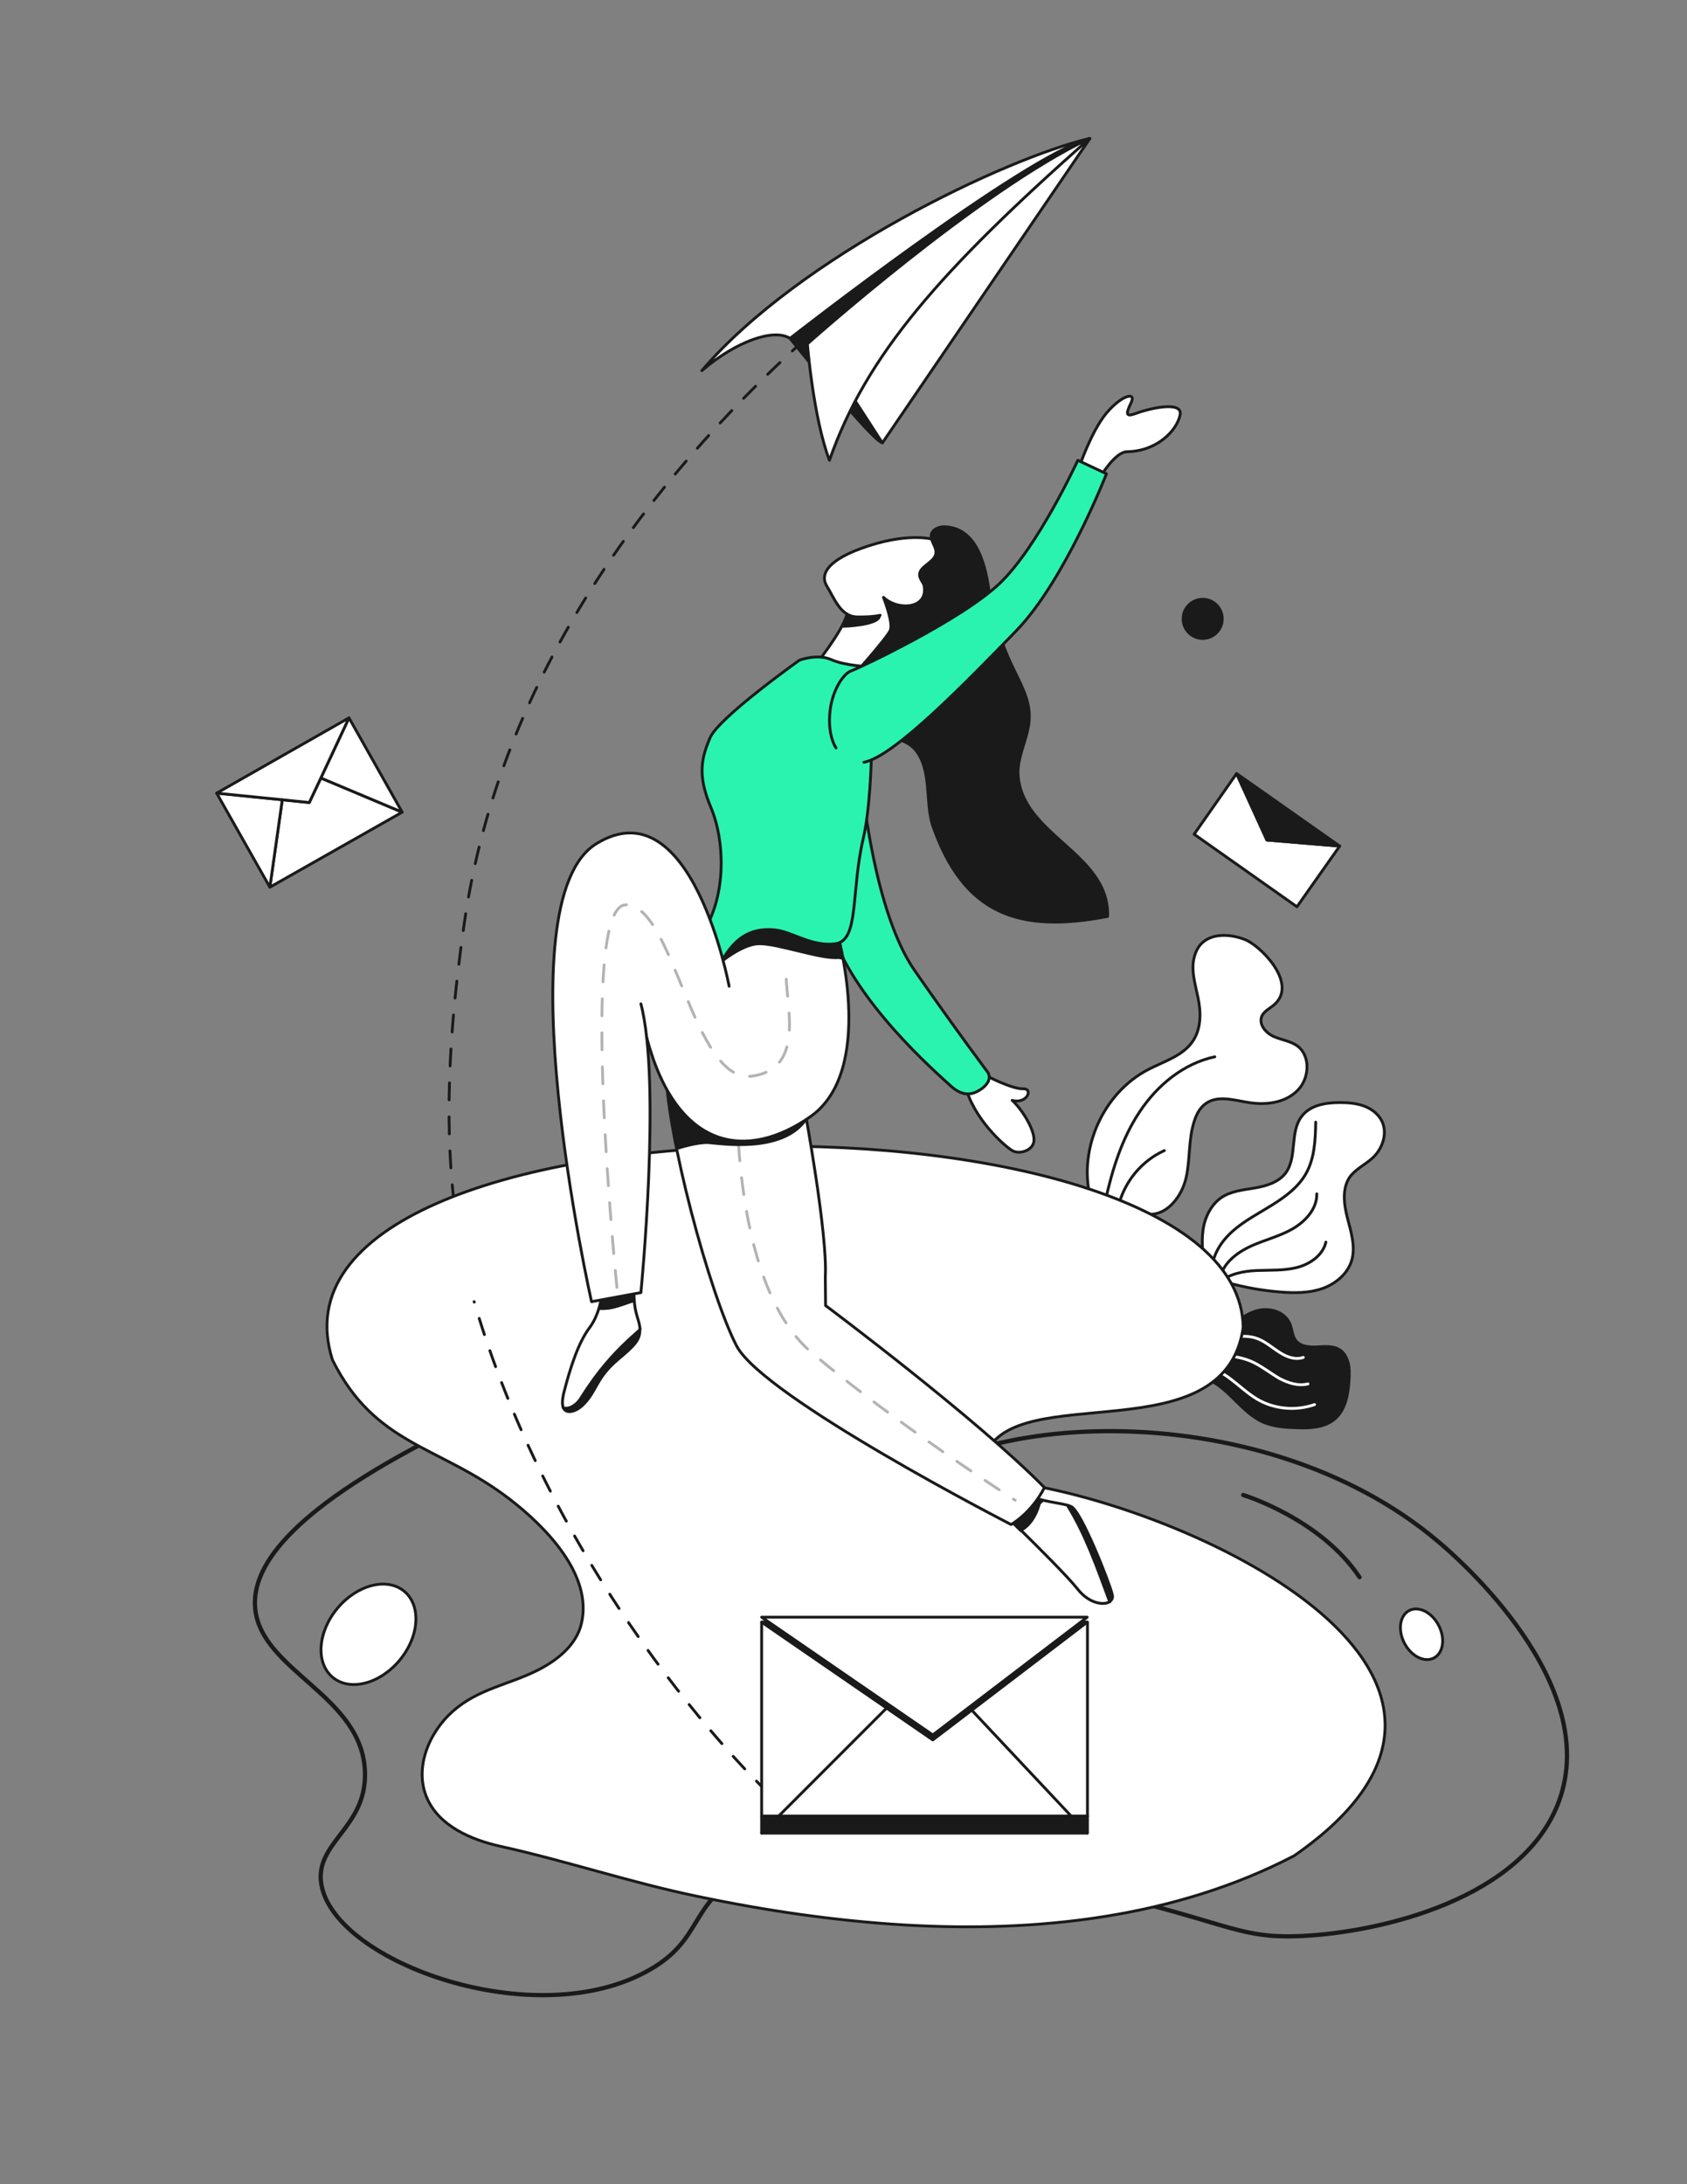 <?xml version="1.0" encoding="utf-8"?>
<!-- Generator: Adobe Illustrator 24.0.1, SVG Export Plug-In . SVG Version: 6.00 Build 0)  -->
<svg version="1.1" id="Layer_1" xmlns="http://www.w3.org/2000/svg" xmlns:xlink="http://www.w3.org/1999/xlink" x="0px" y="0px"
	 viewBox="0 0 612 792" style="enable-background:new 0 0 612 792;" xml:space="preserve">
<rect x="0" y="0" width="612" height="792" fill="#808080" stroke="none"/>
<style type="text/css">
	.st0{fill:none;stroke:#1A1A1A;stroke-width:1.542;stroke-linecap:round;stroke-linejoin:round;stroke-miterlimit:5.138;}
	
		.st1{fill:none;stroke:#1A1A1A;stroke-width:1.028;stroke-linecap:round;stroke-linejoin:round;stroke-miterlimit:5.138;stroke-dasharray:6.166;}
	.st2{fill:#1A1A1A;stroke:#1A1A1A;stroke-width:1.028;stroke-linecap:round;stroke-linejoin:round;stroke-miterlimit:5.138;}
	.st3{fill:#FFFFFF;stroke:#1A1A1A;stroke-width:1.028;stroke-linecap:round;stroke-linejoin:round;stroke-miterlimit:5.138;}
	.st4{fill:none;stroke:#1A1A1A;stroke-width:1.028;stroke-linecap:round;stroke-linejoin:round;stroke-miterlimit:5.138;}
	.st5{fill:none;stroke:#FFFFFF;stroke-width:1.028;stroke-linecap:round;stroke-linejoin:round;stroke-miterlimit:5.138;}
	
		.st6{fill:none;stroke:#B3B3B3;stroke-width:1.028;stroke-linecap:round;stroke-linejoin:round;stroke-miterlimit:5.138;stroke-dasharray:6.166;}
	.st7{fill:#29F3AF;stroke:#1A1A1A;stroke-width:1.028;stroke-linecap:round;stroke-linejoin:round;stroke-miterlimit:5.138;}
	.st8{fill:#FFFFFF;stroke:#1A1A1A;stroke-width:1.028;stroke-linecap:round;stroke-linejoin:round;stroke-miterlimit:5.138;}
	.st9{fill:#FFFFFF;stroke:#1A1A1A;stroke-width:1.028;stroke-linecap:round;stroke-linejoin:round;stroke-miterlimit:5.138;}
</style>
<path class="st0" d="M159.7,520.1c-57,28.8-68.6,49.3-67.1,63.4c2.4,22.6,39.1,31.4,39.8,59.2c0.6,20.2-18.5,25.4-15.8,40.7
	c4.9,28.2,77.8,54.5,119,30.9c19.3-11,14.2-23.1,33.8-35c8.2-5,28.8-14.8,116.7,4.1c59.5,12.8,61.5,19.8,86.2,18.6
	c29.2-1.4,80.5-13.7,93.3-49c15.5-42.7-36.7-88.1-44.2-94.3c-64.7-54.5-177.7-48.4-206.3-9.3c-5.2,7.1-9.4,17.7-19.6,19.6
	c-16.5,3-28.2-20.6-51.8-35.6C228.1,523.6,202.6,514.5,159.7,520.1L159.7,520.1z"/>
<path class="st1" d="M171.9,472c-12.1-41.1-10.7-87.6-3.4-137.7c26.3-181.2,223-282.7,223-282.7"/>
<path class="st2" d="M286.6,122.7c0,0,30.2,37.8,33.5,37.8c0.6-6.2,63.5-100,73.2-109.3C354.9,60.6,286.6,122.7,286.6,122.7
	L286.6,122.7z"/>
<polygon class="st3" points="320.1,160.6 299,128 395.4,50.2 "/>
<path class="st3" d="M286.6,122.7c0,0,84.5-66,108.7-72.5c-30.1,7-105.2,42.6-140.7,84.2C267.2,123.6,280.8,119,286.6,122.7z"/>
<path class="st3" d="M292.9,124.7c0,0,62.1-55.5,102.4-74.5c-54.1,47.8-81.1,78.6-94.4,116.7C295,151.4,292.9,124.7,292.9,124.7z"/>
<path class="st3" d="M395.5,434.1c-4.3-17.7,4.8-37.8,20.9-46.2c5.9-3.1,13.1-5.1,16.6-10.8c2.8-4.5,2.7-10.2,1.6-15.4
	c-0.7-3.3-1.6-6.6-1.8-9.9c-0.2-3.3,0.6-6.9,2.8-9.4c3.8-4.1,10.5-3.8,15.8-1.8c5.3,1.8,19.3,15.4,11.3,23.3c-1.7,1.7-4.4,2.7-5.1,5
	c-0.8,2.9,1.8,5.8,4.6,7c2.8,1.2,6,1.6,8.5,3.4c5,3.8,4.3,12.3-0.4,16.5c-4.6,4.3-11.6,5-17.8,3.9c-5-0.8-10.7-2.6-15,0.4
	c-2.2,1.5-3.5,4-4.3,6.6c-2.1,6.5-1.4,13.7-2.9,20.3c-1.5,6.7-6.7,13.6-13.5,13.3"/>
<path class="st3" d="M401,435.4c2.5-11.3,6-22.6,12.4-32.2c6.4-9.7,16-17.6,27.3-20"/>
<path class="st3" d="M405.8,437.1c2.2-8.7,8.4-16.2,16.6-19.9"/>
<path class="st3" d="M437.1,460.1c-0.7-4.6-1.3-9.3-0.7-13.9c0.6-4.6,2.8-9.2,6.6-11.9c3.5-2.4,7.9-2.8,12-3.5
	c4.1-0.7,8.5-1.9,11.2-5.2c4.6-5.8,1.5-15.1,6.1-20.9c3.1-4,8.6-4.9,13.7-4.9c2.9,0,5.9,0.2,8.7,1.2c2.8,1,5.3,2.9,6.6,5.5
	c2.2,4.5,0.2,10.2-3.5,13.5c-2.6,2.3-5.9,3.9-8,6.6c-3,4.2-2.3,10-1,15c1.3,5,3,10.3,1.6,15.3c-1.4,4.9-5.8,8.6-10.6,10.3
	c-4.8,1.7-10.1,1.7-15.2,1.3c-6.4-0.5-12.7-1.6-18.9-3.3"/>
<path class="st4" d="M439.7,461.2c-0.2-5.7,3.2-11,7.5-14.8c4.3-3.8,9.4-6.4,14.2-9.4s9.6-6.5,12.4-11.5c3.1-5.5,3.4-12.2,3.5-18.6"
	/>
<path class="st4" d="M442.7,462.9c1.4-5.2,6.2-8.8,11.2-11.1c4.9-2.2,10.3-3.5,15-6.2c4.7-2.7,8.9-7.3,8.8-12.7"/>
<path class="st4" d="M442.2,465.1c3.7-3.2,8.8-4.2,13.7-4.4c4.9-0.2,9.9,0.1,14.6-1.1c4.7-1.2,9.4-4.4,10.5-9.2"/>
<path class="st2" d="M423.6,504.1c1.8-4.4,7.5-6.1,12-4.9c4.6,1.2,8.3,4.4,11.7,7.8c3.4,3.3,6.7,6.8,11,8.7c3.8,1.6,8,1.9,12,2
	c4.8,0.2,10,0,13.7-3c4.1-3.3,5.1-9.1,5.4-14.4c0.1-2,0.2-4.1-0.3-6c-0.5-2-1.5-3.9-3.2-4.9c-2.4-1.5-5.4-1.1-8.2-1
	c-2.8,0.2-6.1-0.2-7.7-2.4c-1.3-1.7-1.2-4-2.1-6c-1.8-4.4-7.5-6-12-4.7s-8.2,4.6-11.5,8"/>
<path class="st5" d="M441.8,488.3c3.9-3.8,10.2-4.8,15.1-2.6c2.7,1.2,4.9,3.2,7.5,4.8c2.5,1.6,5.6,2.7,8.4,1.7"/>
<path class="st5" d="M437.5,492.7c5.7-1.7,12-1.2,17.4,1.4c3.2,1.6,6.1,3.9,9.2,5.7c3.2,1.7,6.9,2.9,10.4,2"/>
<path class="st5" d="M435.3,495.8c4-0.2,7.9,1.7,11.1,4.2c3.2,2.4,6.1,5.2,9.6,7.3c6.2,3.7,14.1,4.4,20.9,2"/>
<path class="st3" d="M120.6,493.1c15.6,31.3,38.8,30.9,64.3,50.5c12.7,9.8,30.3,27.3,26,45.2c-1.9,7.9-9,13.4-16,16.9
	c-10.4,5.2-21.4,6.7-30.5,14.7c-8.9,7.8-14.2,20.8-9.5,31.6c4.4,10.1,15.9,15.1,26.7,17.5c24,5.3,47.1,13.1,71.3,18.1
	c24.8,5.2,50,8.9,75.3,10.4c48.1,2.8,98.1-2.6,141.3-25.1c93.6-65-35.4-124.9-98.2-134.8c-6.3-1.2-14.3-4.2-13.9-10.5
	c10.9-27.8,86.8,0.1,93.6-46.2C449.9,390.8,88.8,392.9,120.6,493.1L120.6,493.1z"/>
<path class="st2" d="M376.9,545.8c0-0.6,0.7-1.2,1.5-1.8c-2-0.5-3.5-1-4.1-1.6c-1.5-1.9-8.5,8.2-8.5,8.2s1.8,1.7,4.5,4.4
	C373.6,553.1,375.7,549.8,376.9,545.8L376.9,545.8z"/>
<path class="st2" d="M403.5,578.2c-0.9-4-11.3-30.4-14.9-31.9c-0.4-0.2-0.9-0.4-1.5-0.5c6.7,10.7,11,23,15.3,34.8
	c0,0.1,0,0.1,0.1,0.2C403.4,580.2,403.8,579.3,403.5,578.2L403.5,578.2z"/>
<path class="st3" d="M387.2,545.8c-2.5-0.7-6-1.1-8.8-1.8c-0.8,0.6-1.5,1.2-1.5,1.8c-1.2,4-3.3,7.3-6.5,9.1
	c6.1,6,16.8,16.6,20.7,21.5c4,5,9.2,5.8,11.5,4.4c0-0.1,0-0.1-0.1-0.2C398.1,568.8,393.9,556.5,387.2,545.8L387.2,545.8z"/>
<path class="st3" d="M291.9,402.2c0,0,8.4,45.4,7.5,60.8l0.1,10.4c0,0,54.9,41,79.4,66c-4.9,9.5-12.1,13.4-12.1,13.4
	s-89.9-46.1-99.6-64.8c-9.7-18.7-25.5-77-25.7-101.2L291.9,402.2z"/>
<path class="st6" d="M267.5,390.1c0,0-3.8,74.5,27.2,100.6s73.6,53.3,73.6,53.3"/>
<path class="st2" d="M246.1,416.3c0,0,6.9-2.2,10.8-2c3.7,0.2,27.4,4.3,35.8-8.9l-4.4-11.9l-47-12
	C241.4,381.6,244.9,414.9,246.1,416.3z"/>
<path class="st3" d="M358.1,390.1c0,0.2,9.1,4.8,13,4.7c3.9-0.2,1.5,5.7-3.9,4.2c3.5,3.2,7.8,10.1,7.9,14.1c0.2,4-5.2,5.7-7.9,4.1
	S353,405.7,350,393.1C355.4,390.5,358.1,390.1,358.1,390.1z"/>
<path class="st7" d="M313,286.5c0,0,4.2,44.4,18.8,65.4c14.6,21,26.6,37,26.6,37s2,2.8-2.3,5.9c-4.3,3.1-7.9,2.1-11.6-1.4
	c-3.7-3.5-35.6-30.7-43.5-57.8L313,286.5L313,286.5z"/>
<path class="st3" d="M234.6,376.2c10.9,41.3,36.6,44.7,59.4,28.7c23.5-16.5,10.2-64.6,10.2-64.6l-34.5-7.8l-12.3,6.9L227,356.8"/>
<path class="st2" d="M259.4,350.6c0,0,9.1-8.3,16-8.4c6.9-0.1,22.5,5.7,28.8,5l1.6,0.3l-1.9-9.3c0,0-35.1-8.4-35.1-7.9
	c0,0.5-11.2,16.8-11.2,17.3S259.4,350.6,259.4,350.6L259.4,350.6z"/>
<path class="st3" d="M307.3,222.6c-1.5,6.2-12,19.2-12,19.2s26.4,6.2,27.1,6.2c0.7,0,22.4-47.6,22.4-47.6l-5.8-4.7
	c0,0-8.3-2.8-23.8,2.2c-15.5,5-17.8,10.6-15.2,14.7c2.6,4.2,4.9,11,10.9,11.1c6,0.1,8.4-0.6,8.4-0.6"/>
<path class="st2" d="M306.1,227.1c0,0,12.3-0.4,12.9-3.6c-9.4,2.6-11.6,0-11.6,0L306.1,227.1z"/>
<path class="st2" d="M312,270.9c6.1-4.1,15.3-4.7,20.3,1.2c5.8,7.6,3.3,18.3,6,27.1c11.3,32.4,31.3,39.3,63.5,33.1
	c0.8-23.3-32.4-29.6-32.5-52.6c0.2-6.8,4.1-13.1,4.1-19.8c0.1-6.5-3.4-12.4-6.2-18.3c-3.9-8.1-6.6-16.8-8.2-25.6
	c-1.2-10-4.2-24.9-16.7-25c-1.8,0.1-3.9,0.9-4.4,2.7c-0.6,2.4,2,4.6,1.6,7c-0.5,3.4-6.2,4.6-5.9,8c0.2,1.3,1.1,2.3,1.6,3.4
	c1.8,8.9-9.6,9.4-14.7,4.5c0,0,3.6,9.1,2.5,11.9s-15.4,18.7-15.4,18.7L312,270.9L312,270.9z"/>
<path class="st7" d="M254.7,338.6c9.1-13.7,8.2-34,3.2-45.8c-5-11.8-3.4-18-0.3-25.3c3.1-7.3,32.4-28.1,32.4-28.1s6.5-2.5,11.6-0.2
	c5.1,2.3,14.5,2.6,14.5,2.6s1.6,42.5-2.9,62.1c-4.6,19.5-1.4,37.1-10.1,38.3s-15.7-4.4-22-5c-9.7-1-14.9,4-18.8,10.5
	C258.3,354.2,254.7,338.6,254.7,338.6L254.7,338.6z"/>
<path class="st3" d="M391.5,169.4c0,0,4.3-12.8,9.8-19.5c5.5-6.6,11.1-8.1,9-3.8s-1.7,5.1,1.8,3.8c3.5-1.4,17.2-5,16,0.6
	c-1.2,5.7-8.4,13.1-19.2,13.3c-4.4,0-9.7,9.1-9.7,9.1L391.5,169.4L391.5,169.4z"/>
<path class="st7" d="M303.3,271.2c0,0-2.9-3.9-2.3-12.2c0.6-8.3,4.8-14.6,7.7-15.7c2.9-1,39.9-18.4,53.9-31.7
	c14-13.3,28.4-44.7,28.4-44.7l10.4,4.9c0,0-15.1,38.8-32.8,57s-44.3,45.7-55.2,47.6"/>
<path class="st2" d="M231.2,482.9c-8.2,7.1-14.3,14.3-20.5,24c-1.2,2-3.9,4.2-6.4,3.5c1.2,2.7,5,1.2,7.1-0.9
	c5.1-4.9,4.7-9.7,12.6-16.4c6.2-5.2,8.4-7.3,8.1-11.4C232,482.3,231.6,482.7,231.2,482.9L231.2,482.9z"/>
<path class="st3" d="M210.7,507c6.1-9.7,12.3-16.9,20.5-24c0.4-0.3,0.7-0.6,1-1.1c-0.1-1.1-0.4-2.5-0.9-4c-0.8-2.5-1.1-4.6-1.2-6.3
	c-4.2,1.2-8.1,3.3-12.8,2.8c-0.7,2.2-1.7,4.7-3.4,7c-4.1,5.4-7.1,14.7-9.4,23.8c-0.6,2.6-0.6,4.3-0.1,5.3
	C206.9,511.2,209.6,508.9,210.7,507L210.7,507z"/>
<path class="st2" d="M230.1,471.5c-0.3-3.1,0.2-4.7,0.2-4.7l-12,2.2c0,0-0.1,2.4-1,5.4C221.9,474.8,225.9,472.8,230.1,471.5z"/>
<ellipse class="st2" cx="436.3" cy="224.4" rx="7.1" ry="7.1"/>
<polygon class="st3" points="486,306.8 470.5,328.8 433.2,302.5 448.6,280.5 459.6,304.6 "/>
<polygon class="st2" points="486,306.8 459.6,304.6 448.6,280.5 "/>
<polygon class="st3" points="145.9,294.5 97.9,321.7 102.4,290 112.2,291 116.4,282.1 116.4,282.1 "/>
<polygon class="st3" points="145.9,294.5 116.4,282.1 126.6,260.3 "/>
<polygon class="st3" points="102.4,290 97.9,321.7 78.6,287.6 "/>
<polygon class="st3" points="126.6,260.3 116.4,282.1 116.4,282.1 112.2,291 102.4,290 78.6,287.6 "/>
<line class="st4" x1="102.4" y1="290" x2="102.4" y2="290"/>
<path class="st1" d="M278.8,650.2c0,0-75.2-70.6-106.8-178.2"/>
<rect x="276.3" y="588.2" class="st3" width="118.2" height="70.3"/>
<rect x="276.3" y="658.6" class="st2" width="118.2" height="6.1"/>
<polygon class="st2" points="338.4,630.9 276.3,588.2 394.4,588.2 "/>
<polygon class="st3" points="338.4,629.1 276.3,586.4 394.4,586.4 "/>
<line class="st4" x1="276.3" y1="664.7" x2="321.6" y2="619.4"/>
<line class="st4" x1="352.6" y1="620.2" x2="394.4" y2="664.7"/>
<ellipse transform="matrix(0.64 -0.768 0.768 0.64 -407.063 316.249)" class="st8" cx="133.9" cy="592.5" rx="20.3" ry="14.7"/>
<ellipse transform="matrix(0.886 -0.464 0.464 0.886 -216.043 306.878)" class="st9" cx="515.6" cy="592.5" rx="7" ry="9.7"/>
<path class="st0" d="M451,542.1c0,0,28,8.5,42.2,29.8"/>
<path class="st3" d="M264.5,357.6c0,0-13.5-72.9-48.1-51.7C181.8,327,214.6,472,214.6,472l17.9-3.3c0,0,7.5-76.1,0-104.7"/>
<path class="st6" d="M223.8,466.8c0,0-14.2-138.4,3.2-138.7s24.4,65.2,45.9,62.1c21.5-3.1,10.3-30.7,12.6-40.9"/>
</svg>
